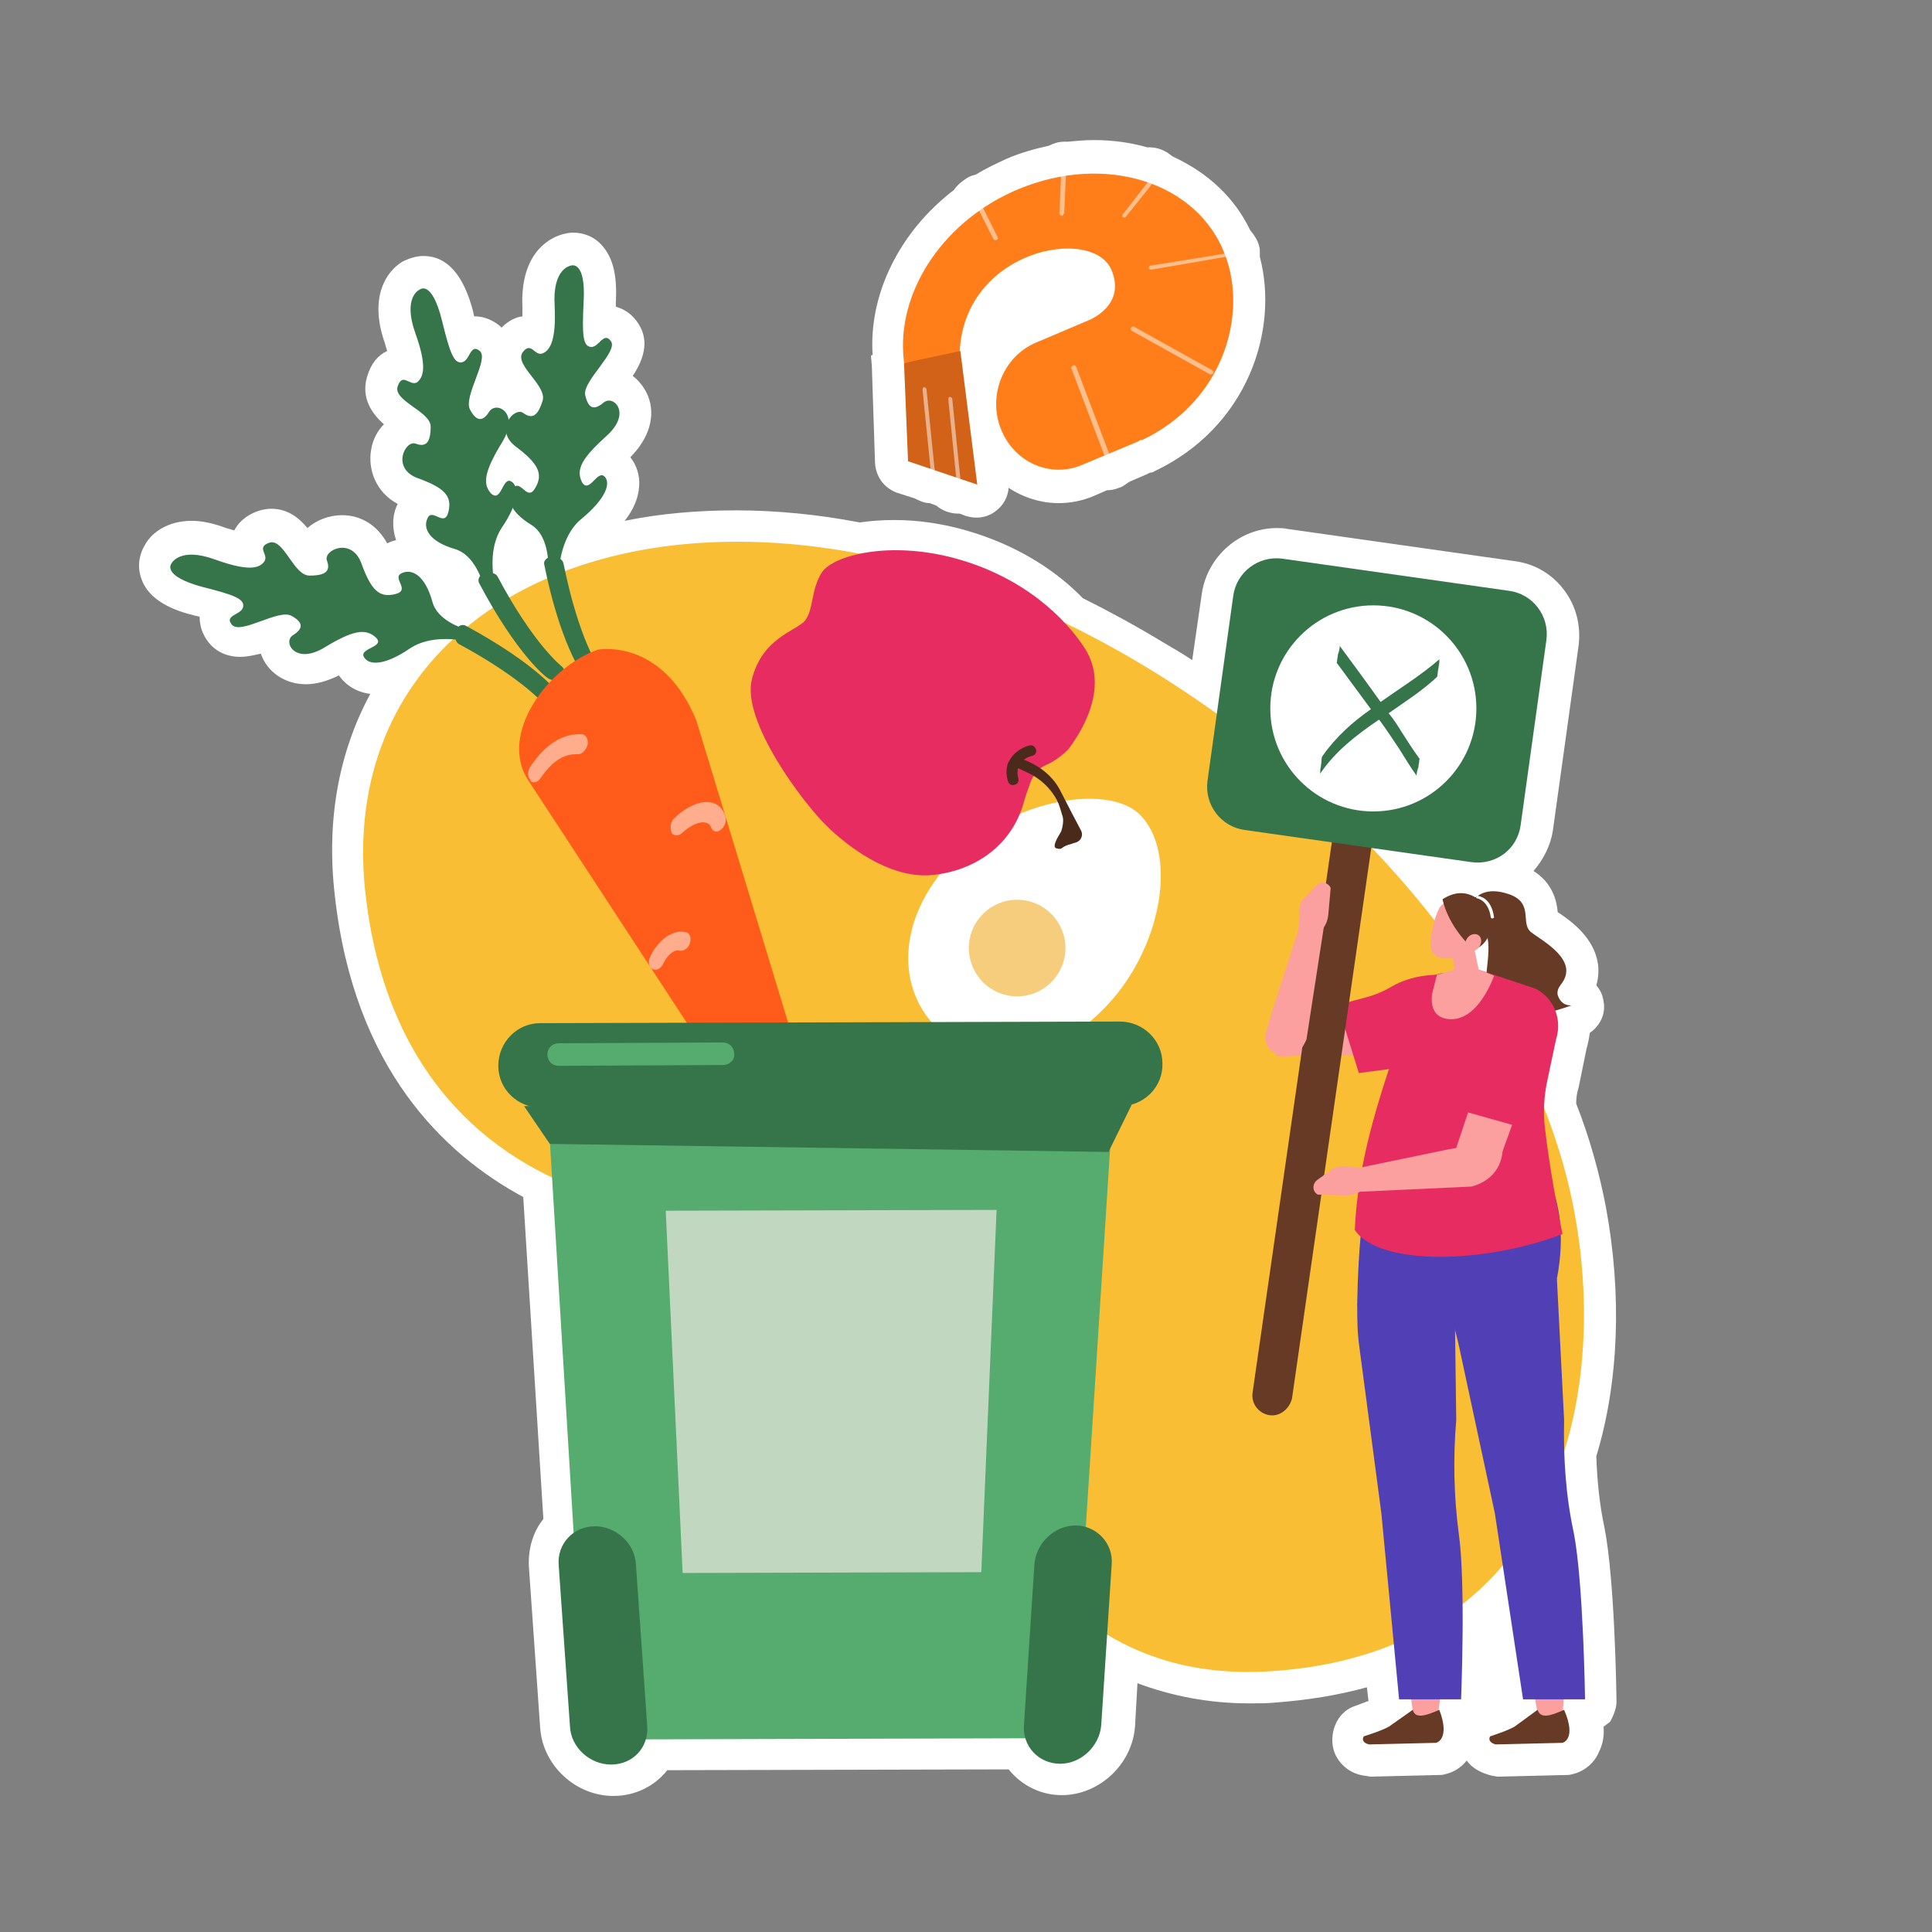 <?xml version="1.0" encoding="utf-8"?>
<!-- Generator: $$$/GeneralStr/196=Adobe Illustrator 27.6.0, SVG Export Plug-In . SVG Version: 6.00 Build 0)  -->
<svg version="1.1" id="圖層_1" xmlns="http://www.w3.org/2000/svg" xmlns:xlink="http://www.w3.org/1999/xlink" x="0px" y="0px"
	 viewBox="0 0 240 240" style="enable-background:new 0 0 240 240;" xml:space="preserve">
<rect x="0" y="0" width="240" height="240" fill="#808080" stroke="none"/>
<style type="text/css">
	.st0{fill:#FFFFFF;}
	.st1{fill:#F9BE33;}
	.st2{fill:#F5CD7D;}
	.st3{fill:#36754A;}
	.st4{fill:#FF5B1A;}
	.st5{fill:#FFAD8D;}
	.st6{fill:#E62C61;}
	.st7{fill:#4A2A1A;}
	.st8{fill:#56AB6E;}
	.st9{opacity:0.7;}
	.st10{fill:#F0EAE2;}
	.st11{fill-rule:evenodd;clip-rule:evenodd;fill:#56AB6E;}
	.st12{fill:#FF7E19;}
	.st13{fill:#D16218;}
	.st14{opacity:0.5;}
	.st15{fill-rule:evenodd;clip-rule:evenodd;fill:#FB9F9F;}
	.st16{fill-rule:evenodd;clip-rule:evenodd;fill:#663A24;}
	.st17{fill-rule:evenodd;clip-rule:evenodd;fill:#5140B5;}
	.st18{fill-rule:evenodd;clip-rule:evenodd;fill:#E62C61;}
	.st19{fill:#FB9F9F;}
	.st20{fill-rule:evenodd;clip-rule:evenodd;fill:#36754A;}
	.st21{fill-rule:evenodd;clip-rule:evenodd;fill:#FFFFFF;}
</style>
<g>
	<g>
		<path class="st0" d="M108.2,44.3l0.1,1.1l0.4,12.1c0.1,1.7,1.1,3.1,2.7,3.7l2.2,0.7c0.6,0.3,1.2,0.6,1.9,0.6l0.8,0.3
			c0.7,0.6,1.7,1,2.7,1c0.1,0,0.1,0,0.2,0l0.8,0.3c0.4,0.1,0.8,0.2,1.3,0.2c0.9,0,1.8-0.3,2.5-0.9c0.9-0.7,1.4-1.7,1.5-2.8
			c1.8,1.2,4,1.9,6.2,1.9c1.5,0,3-0.3,4.4-0.9l1.6-0.7c0.5,0,1-0.1,1.5-0.3c0.1,0,0.2-0.1,0.3-0.1v0c0.4-0.2,0.7-0.5,1.1-0.7
			l2.1-0.9c0.2-0.1,0.3-0.2,0.5-0.2c0.2,0,0.3-0.1,0.5-0.2C155,53,158.9,41,156.5,31.9c0-0.3,0-0.6,0-0.9c-0.1-0.9-0.6-1.7-1.2-2.4
			c-1.9-4-5.2-7.1-9.5-9.1c-0.1,0-0.1-0.1-0.2-0.1c-0.8-0.7-1.8-1.1-2.8-1.1c-0.1,0-0.2,0-0.3,0c-2.1-0.6-4.3-0.9-6.6-0.9
			c-1.1,0-2.2,0.1-3.2,0.2c-0.1,0-0.2,0-0.3,0c-0.1,0-0.2,0-0.2,0c-0.7,0-1.3,0.2-1.9,0.5c-1.8,0.4-3.6,0.9-5.2,1.6
			c-1.3,0.6-2.6,1.2-3.9,2c-0.4,0.1-0.8,0.2-1.2,0.5c-0.6,0.4-1.1,0.8-1.5,1.4c-6.8,5.2-10.6,13-10.1,20.5
			C108.2,44.1,108.2,44.2,108.2,44.3z"/>
		<path class="st0" d="M200.8,211.1c0-0.6-0.2-14.9-1.5-21.4c-0.6-2.8-0.9-5.8-1-8.8c2.8-9.2,3.2-20.1,1.2-30.9
			c-0.8-4.2-2-8.6-3.7-12.9c0-0.7,0.1-1.4,0.3-2l1-4.9c0.2-0.6,0.3-1.3,0.4-1.9c1.3-0.9,2-2.4,1.7-3.9c-0.1-0.8-0.4-1.4-0.9-2
			c0.3-1,0.3-2,0.2-2.7c-0.5-3.2-3.2-5.2-5-6.4c-0.1-1.3-0.6-3.6-3-5.1c1.2-1.4,2.1-3.1,2.4-5l3.2-23c0.3-2.5-0.3-4.9-1.8-6.9
			c-1.5-2-3.7-3.3-6.2-3.6l-28.2-4c-0.4-0.1-0.9-0.1-1.3-0.1c-4.6,0-8.6,3.5-9.3,8.1l-1.2,8.3c-1.2-0.8-2.4-1.5-3.6-2.2
			c-3.3-2-6.6-3.8-10-5.5c-2.8-2.9-7.6-6.5-14.8-8.5c-2.9-0.8-5.8-1.2-8.6-1.2c-1.5,0-2.9,0.1-4.3,0.3c-5.2-1-10.4-1.5-15.4-1.5
			c-4.8,0-9.4,0.4-13.8,1.3c1.1-1.4,1.7-2.8,1.8-4.3c0.1-1.3-0.3-2.6-1.1-3.6c2.3-2.3,3.2-5.1,2.2-7.6c-0.4-1-1.1-1.9-1.9-2.5
			c1.2-1.8,2.2-4.2,0.7-6.5c-0.7-1.1-1.7-1.8-2.8-2.1c0-0.2,0-0.3,0-0.5c0.2-3.5-0.4-5.7-1.8-7.2c-0.9-1-2.2-1.5-3.5-1.5
			c0,0,0,0,0,0c-0.5,0-0.9,0.1-1.3,0.2c-2.2,0.6-5.3,2.9-5,9.1c0,0.4,0,0.8,0,1.1c-0.8,0.1-1.7,0.5-2.6,1.4
			c-0.1-0.1-0.1-0.1-0.2-0.2c-1.2-1-2.4-1.2-3.1-1.2c0,0,0,0,0,0c0,0-0.1,0-0.1,0c0-0.1-0.1-0.3-0.1-0.5c-1.2-4.7-3.3-7-6.2-7
			c-0.9,0-1.8,0.3-2.6,0.7c-2,1.2-4.2,4.4-2.2,10.1c0.1,0.4,0.2,0.7,0.3,1c-1.1,0.5-2,1.5-2.5,3.2c-0.8,2.7,0.7,4.7,2.1,5.9
			c-0.8,0.8-1.4,1.9-1.6,3.2c-0.4,2.3,0.5,5.2,3.3,6.7c0,0,0,0,0,0c-0.7,1.4-0.7,3-0.2,4.5c-0.4,0.1-0.7,0.2-1.1,0.4c0,0,0,0,0,0
			c-1.2-2.2-3.2-3.5-5.6-3.5c-1.6,0-3.2,0.6-4.3,1.6c-1-1.2-2.4-2.4-4.5-2.4c-0.5,0-1,0.1-1.4,0.2c-1.9,0.6-2.8,1.7-3.2,2.5
			c-0.3-0.1-0.6-0.2-1-0.3c-1.6-0.6-3-0.9-4.3-0.9c-3,0-5,1.5-5.8,3c-0.6,1-1,2.4-0.5,4c0.9,3,4.3,4.2,6.8,4.8
			c0.2,0,0.3,0.1,0.5,0.1c0,0.9,0.2,2.1,1.2,3.3c0.9,1.1,2.3,1.7,3.8,1.7c0.9,0,1.7-0.2,2.6-0.4c0.8,2.3,3,3.8,5.6,3.8
			c1.3,0,2.7-0.4,4.1-1.1c0.9,1.3,2.3,2.1,3.9,2.3c-3.9,7.2-5.5,15.7-4.4,25.1c2.4,21.5,13.6,32.1,23.4,37.4l2.5,40
			c-1.3,1.6-1.9,3.7-1.8,5.9l1.4,20c0.3,4.7,4.4,8.5,9.1,8.5c2.7,0,5.1-1.2,6.7-3.2l42.4-0.1c1.6,2,4,3.2,6.6,3.2
			c4.7,0,8.8-3.9,9.1-8.6l0.3-5.3c4.3,1.6,8.9,2.5,13.9,2.5c1.1,0,2.2,0,3.2-0.1c4-0.3,7.8-0.9,11.4-1.9l0.2,1.7
			c-0.5,0.2-1.1,0.4-1.6,0.6c-1,0.3-1.8,1-2.3,1.9c-0.7,1.3-0.8,2.9-0.2,4.2c0.7,1.4,2,2.4,3.7,2.6c0.2,0,0.4,0.1,0.7,0.1
			c0,0,0.1,0,0.1,0l8.3-0.2c0.3,0,0.5,0,0.8-0.1c1-0.2,2-0.8,2.7-1.7c0.7,1,1.9,1.6,3.2,1.9c0.2,0,0.4,0.1,0.7,0.1c0,0,0.1,0,0.1,0
			l8.3-0.2c0.3,0,0.5,0,0.8-0.1c1.4-0.3,2.7-1.3,3.3-2.7c0.5-1,0.7-2,0.6-3.2c0.3-0.2,0.5-0.4,0.8-0.6
			C200.4,213.2,200.9,212.1,200.8,211.1z"/>
	</g>
	<g>
		<g>
			<g>
				<path class="st1" d="M195.6,150.7c4.5,24.4-3.2,54.6-37.6,56.9c-22.9,1.5-32.3-14.5-43-30.3c-9.1-13.4-23.4-23.8-39.4-28.4
					c-11-3.1-27.3-12.1-30.2-37.9c-4.6-41.2,46.2-59,97.2-28C169,99.1,190.8,124.5,195.6,150.7z"/>
			</g>
			<g>
				<g>
					<g>
						<g>
							<path class="st0" d="M137.7,124.7c-6.8,7.4-15.7,8.3-21,3.3c-5.4-5-5.4-13.7,1.5-21.1c6.8-7.4,19.1-9.7,23.3-5.8
								C146.3,105.7,144.5,117.3,137.7,124.7z"/>
						</g>
					</g>
				</g>
				<g>
					<ellipse transform="matrix(0.109 -0.994 0.994 0.109 -4.518 230.573)" class="st2" cx="126.4" cy="117.8" rx="6" ry="6"/>
				</g>
			</g>
			<g>
				<g>
					<g>
						<path class="st3" d="M70.2,83.4c0.1,0.3-0.1,0.6-0.4,0.8c-0.5,0.4-1.3,0.4-1.8,0c-0.2-0.1-3.8-2.9-8.5-11.8
							c-0.2-0.5,0.1-1,0.7-1.2c0.6-0.2,1.4,0,1.6,0.4c4.5,8.5,8,11.2,8,11.2C70,83,70.1,83.2,70.2,83.4z"/>
					</g>
				</g>
				<g>
					<path class="st3" d="M62.4,54.9c2.2-3.6-0.7-5.1-1.6-3.8c-0.8,1.3-1.6,1.3-2.4-0.2c-0.9-1.6,2.4-6.3,1.2-7.3
						c-1.2-1-1.2,1.2-2.2,1.4c-1,0.2-1.5-1.1-2.5-5.2c-1.3-5.2-2.8-3.8-2.8-3.8s-2.1,0.9-0.5,5.4c1.4,3.9,1.1,5.4,0.2,6.1
						C50.9,48,50,46.2,49.4,48c-0.6,1.8,4.1,3.1,4.1,5c0,2-0.6,2.6-1.9,2.1c-1.3-0.4-3,3.1,0.3,4.3c3.3,1.2,4.3,2.2,3.8,4.2
						c-0.5,2-2-0.6-2.6,0.8c-0.6,1.3,0.3,2.9,3.4,3.8c2.4,0.7,3.4,3.8,3.8,5.2c0.1,0.4,0.5,0.6,0.8,0.5h0l0,0c0.3-0.2,0.5-0.6,0.4-1
						c-0.3-1.5-0.8-4.8,0.8-7.3c2.2-3.2,2.2-5.2,1.2-5.8c-1.1-0.6-1.2,2.7-2.5,1.5C59.9,60.1,60.2,58.5,62.4,54.9z"/>
				</g>
				<g>
					<g>
						<path class="st3" d="M68.6,88.5c0.3,0.1,0.6-0.1,0.8-0.4c0.4-0.5,0.4-1.3,0.1-1.8c-0.1-0.2-2.8-3.8-11.7-8.6
							c-0.5-0.2-1,0.1-1.2,0.7c-0.2,0.6,0,1.4,0.4,1.6c8.5,4.6,11.1,8,11.1,8.1C68.3,88.4,68.5,88.5,68.6,88.5z"/>
					</g>
				</g>
				<g>
					<path class="st3" d="M40.2,80.5c-3.6,2.1-5.1-0.8-3.8-1.6c1.3-0.8,1.3-1.6-0.2-2.4c-1.6-0.9-6.3,2.4-7.4,1.1
						c-1-1.2,1.2-1.2,1.4-2.2c0.2-1-1.1-1.5-5.1-2.5C20,71.5,21.3,70,21.3,70s1-2.1,5.4-0.5c3.9,1.4,5.4,1.2,6.1,0.3
						c0.7-0.9-1.1-1.8,0.7-2.4c1.8-0.5,3,4.2,5,4.1c2,0,2.6-0.6,2.1-1.9c-0.4-1.3,3.1-2.9,4.3,0.4s2.2,4.3,4.2,3.8
						c2-0.5-0.5-2,0.8-2.6c1.3-0.6,2.9,0.3,3.8,3.5c0.6,2.4,3.7,3.4,5.2,3.8c0.4,0.1,0.6,0.5,0.5,0.8l0,0l0,0
						c-0.2,0.3-0.6,0.5-1.1,0.4c-1.5-0.3-4.8-0.8-7.3,0.8c-3.2,2.2-5.2,2.2-5.8,1.1c-0.6-1.1,2.7-1.2,1.5-2.4
						C45.4,78,43.8,78.3,40.2,80.5z"/>
				</g>
				<g>
					<g>
						<path class="st3" d="M74.7,83.6c0,0.3-0.2,0.6-0.6,0.7c-0.6,0.2-1.4,0-1.7-0.5c-0.1-0.2-2.8-3.8-4.8-13.7
							c-0.1-0.5,0.4-0.9,1-1c0.7,0,1.3,0.4,1.4,0.9c1.9,9.4,4.4,13,4.5,13C74.7,83.2,74.7,83.4,74.7,83.6z"/>
					</g>
				</g>
				<g>
					<path class="st3" d="M75.4,54.1c3.1-2.8,0.8-5.1-0.4-4.1c-1.2,1-1.9,0.8-2.3-0.9c-0.4-1.7,4.1-5.4,3.2-6.7
						c-0.9-1.3-1.5,0.8-2.5,0.7c-1-0.1-1.1-1.5-0.9-5.6c0.3-5.3-1.6-4.5-1.6-4.5s-2.3,0.3-2,5c0.2,4.1-0.5,5.5-1.5,5.9
						s-1.4-1.6-2.5-0.1c-1,1.6,3.1,4.1,2.5,6c-0.6,1.9-1.3,2.3-2.4,1.5c-1.1-0.8-3.7,2.1-0.9,4.2s3.4,3.4,2.4,5.1
						c-1,1.8-1.8-1.1-2.7,0c-1,1.1-0.6,2.9,2.2,4.6c2.1,1.3,2.2,4.6,2.1,6.1c0,0.4,0.3,0.8,0.6,0.7h0l0,0c0.4,0,0.7-0.4,0.7-0.9
						c0.1-1.5,0.6-4.9,2.9-6.7c3-2.5,3.6-4.4,2.8-5.2c-0.9-0.9-1.9,2.2-2.8,0.7C71.5,58.3,72.3,56.9,75.4,54.1z"/>
				</g>
				<g>
					<path class="st4" d="M100.5,145.4l0.4-0.4c3.4-0.8-0.9-11.3-1.7-13.7L86.5,89.5c-4.2-10.3-12.2-8.8-12.2-8.8
						c-6.2,2.1-12.4,10.5-8.7,16.2l24,36.7C90.9,135.8,96.9,146.2,100.5,145.4z"/>
				</g>
				<g>
					<g>
						<g>
							<g>
								<path class="st5" d="M83.7,103.7c0.3,0.1,0.7,0.1,1-0.2c1.1-1,2.2-1.5,3-1.3c0.3,0.1,0.5,0.2,0.6,0.5
									c0.2,0.6,0.7,0.8,1.2,0.4c0.5-0.3,0.8-1.1,0.6-1.7c-0.3-0.9-0.8-1.5-1.7-1.7c-1.3-0.3-3,0.4-4.6,1.9
									c-0.5,0.4-0.6,1.2-0.4,1.7C83.4,103.5,83.5,103.6,83.7,103.7z"/>
							</g>
						</g>
						<g>
							<g>
								<path class="st5" d="M81.1,120.4c0.5,0.2,1-0.1,1.3-0.7c0.5-1.1,1.4-1.8,2-1.6c0.5,0.1,1.1-0.3,1.3-0.9
									c0.2-0.7,0-1.3-0.5-1.4c-1.5-0.4-3.5,0.9-4.5,3.2C80.5,119.5,80.6,120.2,81.1,120.4z"/>
							</g>
						</g>
						<g>
							<g>
								<path class="st5" d="M95.9,132.8c0.2,0.1,0.5,0.1,0.8-0.1c0.9-0.7,1.1-0.4,1.2-0.3c0.3,0.5,0.9,0.4,1.3-0.1
									c0.4-0.5,0.5-1.3,0.2-1.7c-0.4-0.6-1.4-1.4-3.4,0c-0.5,0.4-0.8,1.1-0.6,1.7C95.6,132.5,95.7,132.7,95.9,132.8z"/>
							</g>
						</g>
						<g>
							<g>
								<path class="st5" d="M66,97.1c0.4,0.2,0.9,0,1.2-0.5c1.4-2,2.8-3,4.6-2.9c0.5,0,1-0.5,1.2-1.2c0.1-0.7-0.2-1.2-0.7-1.3
									c-2.4-0.1-4.5,1.2-6.4,4c-0.4,0.6-0.4,1.3,0,1.7C65.9,97,65.9,97,66,97.1z"/>
							</g>
						</g>
					</g>
				</g>
			</g>
			<g>
				<g>
					<g>
						<path class="st6" d="M127.8,97.8c0.4-1.3,0.9-2.2,2.2-2.8c1-0.4,2.1-1.3,2.7-1.9c1.2-1.6,5.3-7.4,2.1-12.5
							c-2.5-3.9-7.7-8.9-16-11.2c-8.3-2.3-15.3-0.4-16.7,1.7c-1.4,2.2-1,4.6-2.1,6c-1.1,1.3-5.3,2.1-6.6,7.3
							c-1.3,5.2,6.4,15.4,9.3,18.2c0.9,0.9,6.9,6.7,13.1,6.1c5.2-0.5,9.9-3.6,11.4-9.1C127.4,98.9,127.6,98.3,127.8,97.8z"/>
					</g>
					<g>
						<g>
							<path class="st7" d="M125.5,94.3C125.5,94.2,125.5,94.2,125.5,94.3c0.8-1.3,2.3-1.7,2.4-1.7c0.4-0.1,0.7,0.2,0.8,0.5
								c0.1,0.4-0.1,0.7-0.5,0.8c0,0-1,0.2-1.5,1c-0.3,0.5-0.4,1.1-0.2,1.8c0.1,0.4-0.1,0.7-0.5,0.8c-0.4,0.1-0.7-0.1-0.8-0.5
								C124.9,96,125,95,125.5,94.3z"/>
						</g>
					</g>
					<g>
						<path class="st7" d="M126.4,94.3c0,0,0.3-0.1,0.6,0c1.9,0.7,3.6,1.9,4.6,3.7l1.6,3.1l1,1.9c0.4,0.6,0.2,1.3-0.4,1.6
							c-0.2,0.1-0.4,0.1-0.6,0.2c-1.6,0.4-1.1,0.8-1.9,0.6c-0.8-0.1,0.3-1.7,0.4-1.9c0.2-0.2,0.5-1.5,0.3-2.1
							c-0.1-0.2-0.3-1.2-0.7-2c-0.8-1.5-2.1-2.7-3.6-3.4l-1.7-0.8L126.4,94.3z"/>
					</g>
				</g>
			</g>
			<g>
				<g>
					<g>
						<path class="st8" d="M129.1,195.9c0.2-2.7,2.3-4.9,4.7-5c0.4,0,0.7,0.1,1,0.1l3.9-60.7l-71,1.5l3.6,59.3c0.1,0,0.2,0,0.4,0
							c2.4,0,4.5,2.2,4.7,4.9l1.2,19.5c0.3,0,0.6,0.1,0.9,0.1l34.6-0.1c0,0,0,0,0,0l14.6,0c0.1,0,0.2,0,0.3,0L129.1,195.9z"/>
					</g>
					<g>
						<polygon class="st3" points="137.7,143.1 140.6,137.2 65.1,137.4 68.3,142.1 						"/>
					</g>
					<g>
						<path class="st3" d="M139.2,137.4l-72,0.2c-2.9,0-5.3-2.3-5.3-5.2l0,0c0-2.9,2.3-5.3,5.2-5.3l72-0.2c2.9,0,5.3,2.3,5.3,5.2
							l0,0C144.5,135,142.1,137.4,139.2,137.4z"/>
					</g>
					<g class="st9">
						<polygon class="st10" points="121.9,195.3 84.8,195.4 82.7,150.4 123.8,150.3 						"/>
					</g>
					<g>
						<path class="st11" d="M89.8,132.3l-20.4,0.1c-0.8,0-1.4-0.6-1.4-1.4l0,0c0-0.8,0.6-1.4,1.4-1.4l20.4-0.1
							c0.8,0,1.4,0.6,1.4,1.4l0,0C91.3,131.7,90.6,132.3,89.8,132.3z"/>
					</g>
					<g>
						
							<rect x="77.2" y="207.9" transform="matrix(1 -2.865473e-03 2.865473e-03 1 -0.607 0.299)" class="st8" width="54.1" height="8.1"/>
					</g>
					<g>
						<path class="st3" d="M75.9,219.2L75.9,219.2c-2.6,0-5-2.1-5.1-4.8l-1.4-20c-0.2-2.6,1.8-4.8,4.5-4.8l0,0c2.6,0,5,2.1,5.1,4.8
							l1.4,20C80.6,217.1,78.6,219.2,75.9,219.2z"/>
					</g>
					<g>
						<path class="st3" d="M131.7,219.1L131.7,219.1c2.6,0,4.9-2.2,5.1-4.8l1.3-20c0.2-2.6-1.9-4.8-4.5-4.8l0,0
							c-2.6,0-4.9,2.2-5.1,4.8l-1.3,20C127,216.9,129,219.1,131.7,219.1z"/>
					</g>
				</g>
			</g>
			<g>
				<g>
					<path class="st12" d="M152.2,31.7c-3.4-9.1-14.9-12.7-25.7-8.2c-9.1,3.8-14.8,12.3-14.3,20.4l0.1,1.2l6.9-0.9
						c0.2-13.2,16.6-16.3,18.9-10.6c1.7,4.2-2.4,6-2.9,6.2l-6.6,2.8c-3.9,1.7-5.9,6.4-4.3,10.6l0,0c1.6,4.2,6.1,6.2,10,4.6L141,55
						c0.3-0.1,0.6-0.3,0.8-0.4l0,0.1C152,49.9,155,39.1,152.2,31.7z"/>
				</g>
				<g>
					<polygon class="st13" points="119.3,43.6 112.3,45.1 112.8,57.3 121.4,60.2 					"/>
				</g>
				<g class="st14">
					<g>
						<path class="st0" d="M119.2,59.7C119.2,59.7,119.1,59.7,119.2,59.7c-0.2,0-0.4-0.1-0.4-0.2l-1-9.9c0-0.2,0.1-0.3,0.2-0.3
							c0.1,0,0.3,0.1,0.3,0.3l1,9.9C119.4,59.5,119.3,59.6,119.2,59.7z"/>
					</g>
				</g>
				<g class="st14">
					<g>
						<path class="st0" d="M116,58.5C116,58.5,116,58.5,116,58.5c-0.2,0-0.4-0.1-0.4-0.2l-1-9.9c0-0.2,0.1-0.3,0.2-0.3
							c0.1,0,0.3,0.1,0.3,0.3l1,9.9C116.2,58.3,116.1,58.4,116,58.5z"/>
					</g>
				</g>
				<g class="st14">
					<g>
						<path class="st0" d="M152.3,31.9C152.3,31.9,152.3,31.9,152.3,31.9l-9.3,1.6c-0.1,0-0.3-0.1-0.3-0.2c0-0.2,0.1-0.3,0.2-0.3
							l9.3-1.5c0.1,0,0.3,0.1,0.3,0.2C152.5,31.7,152.4,31.9,152.3,31.9z"/>
					</g>
				</g>
				<g class="st14">
					<g>
						<path class="st0" d="M137.6,56.8C137.6,56.8,137.6,56.8,137.6,56.8c-0.2,0.1-0.3,0-0.4-0.2l-4.1-10.8c-0.1-0.1,0-0.3,0.2-0.4
							c0.1-0.1,0.3,0,0.4,0.2l4.1,10.8C137.8,56.5,137.7,56.7,137.6,56.8z"/>
					</g>
				</g>
				<g class="st14">
					<g>
						<path class="st0" d="M150.5,46.5c-0.1,0-0.2,0-0.2,0l-9.7-5.4c-0.1-0.1-0.2-0.2-0.1-0.4c0.1-0.1,0.2-0.2,0.4-0.1l9.7,5.4
							c0.1,0.1,0.2,0.2,0.1,0.4C150.6,46.5,150.5,46.5,150.5,46.5z"/>
					</g>
				</g>
				<g class="st14">
					<g>
						<path class="st0" d="M139.8,27c-0.1,0-0.2,0-0.3,0c-0.1-0.1-0.1-0.3,0-0.4l3.1-4c0.1-0.1,0.3-0.1,0.4,0c0.1,0.1,0.1,0.3,0,0.4
							L139.8,27C139.9,26.9,139.8,26.9,139.8,27z"/>
					</g>
				</g>
				<g class="st14">
					<g>
						<path class="st0" d="M132,26.8c0,0-0.1,0-0.1,0c-0.1,0-0.3-0.1-0.3-0.3l0.2-4.5c0-0.2,0.1-0.3,0.3-0.3c0.1,0,0.3,0.1,0.3,0.3
							l-0.2,4.5C132.1,26.6,132.1,26.7,132,26.8z"/>
					</g>
				</g>
				<g class="st14">
					<g>
						<path class="st0" d="M123.8,29.8c-0.1,0.1-0.3,0-0.4-0.1l-1.8-3.6c-0.1-0.1,0-0.3,0.1-0.4c0.1-0.1,0.3,0,0.4,0.1l1.8,3.6
							C124,29.6,124,29.7,123.8,29.8C123.9,29.8,123.9,29.8,123.8,29.8z"/>
					</g>
				</g>
			</g>
		</g>
		<g>
			<polygon class="st15" points="158.5,131.2 173.1,131 173.4,123.9 160.6,125.8 			"/>
			<path class="st15" d="M174.8,207.3l0.8,6l3-0.2c0,0,0.4-2.4,0.7-5.9H174.8z"/>
			<path class="st16" d="M175.5,212.4l-2.7,1.9c-0.5,0.5-3.4,1.4-3.4,1.4l0,0c-0.3,0.6,0.2,0.9,0.7,1l8.3-0.2c0,0,1.8-0.4,0.4-4.1
				C177.2,213.1,175.8,213.6,175.5,212.4z"/>
			<path class="st15" d="M190,207.3l1.1,6l3-0.2c0,0,0.2-2.4,0.4-5.9H190z"/>
			<path class="st16" d="M191,212.4l-2.6,1.9c-0.5,0.5-3.3,1.4-3.3,1.4l0,0c-0.3,0.6,0.3,0.9,0.7,1l8.3-0.2c0,0,1.8-0.4,0.2-4.1
				C192.7,213.1,191.4,213.6,191,212.4z"/>
			<path class="st16" d="M193.5,123.6c-0.1-0.5,0.1-0.9,0.4-1.3c2.4-3-2.3-5.4-3.7-6.5c-1.4-1.1,0.4-3.6-2.7-4.7
				c-3.1-1.1-4.1,0.5-4.3,0.4c-0.2-0.1,0.3,3,0.3,3s1.5,0.5,1.4,3.6c-0.1,3.1-1,4.7,0.8,7.2c1.8,2.5,9.5-0.4,9.5-0.4
				C194.1,124.9,193.7,124.2,193.5,123.6z"/>
			<path class="st15" d="M180.3,117.5c0,0,0.3,2.6,0.6,4.8c0.1,0.6,0.4,1.1,0.8,1.3c0.4,0.2,0.9,0.1,1.3-0.2
				c0.1-0.1,0.2-0.2,0.3-0.3c0.5-0.5,0.7-1.3,0.5-2.1c-0.4-2-1.2-5.6-1.2-5.6L180.3,117.5L180.3,117.5z"/>
			<path class="st15" d="M183.8,114.7c0.2-0.7-0.2-1.5-0.9-1.8c-0.8-0.3-1.7-0.6-2.5-0.8c-0.7-0.2-1.4,0.2-1.7,0.9
				c-0.4,0.8-0.9,2.6-1,4c-0.1,0.8,0.2,1.6,1,1.9c0.8,0.3,3.3,0.3,4-1C183.1,116.8,183.4,115.8,183.8,114.7L183.8,114.7z"/>
			<path class="st16" d="M183.5,117.8c0.8-0.4,1.4-1.2,1.6-2.1c0.2-0.9,0.4-2-0.2-2.7c-1.3-1.7-3.2-2.9-5.7-1.3c0,0,0.5,3.2,3.9,6.3
				L183.5,117.8z"/>
			<path class="st15" d="M183.7,117.7c-0.4,0.5-1,0.6-1.4,0.3c-0.4-0.3-0.4-1,0-1.5c0.4-0.5,1-0.6,1.4-0.3
				C184.1,116.5,184.1,117.2,183.7,117.7z"/>
			<g>
				<path class="st0" d="M185.4,114.1c-0.1,0-0.2-0.1-0.2-0.1c-0.3-2.2-1.7-2.4-1.7-2.4c-0.1,0-0.2-0.1-0.1-0.2
					c0-0.1,0.1-0.2,0.2-0.1c0.1,0,1.7,0.2,2,2.7C185.5,114,185.5,114.1,185.4,114.1C185.4,114.1,185.4,114.1,185.4,114.1z"/>
			</g>
			<path class="st17" d="M189.8,142.7l-18.1,1.4c-3,1.1-3.1,18-3.1,18l11.8,0.5c5.5-0.1,11.9,4.3,13.2-4.9
				C195.2,147.2,189.8,142.7,189.8,142.7z"/>
			<path class="st18" d="M176.1,121.7l2.9-0.8l4.8-0.4l6.9,2.3c2.3,1.1,3.4,3.8,2.6,6.3l-1.1,5.2c-0.4,1.9-0.5,3.8-0.3,5.7
				c0.6,5.1,1.5,9.8,2.2,13.3c-9.7,3.7-22.7,4-25.8-0.5C168.8,140.5,174.3,129,176.1,121.7z"/>
			<path class="st19" d="M178.5,121.1c0,0-2.2,5.2,1.5,5.5c3.7,0.3,5.6-5.4,5.6-5.4l-2.5-1l-2.2,0.2L178.5,121.1z"/>
			<path class="st18" d="M178.5,121.1c0,0-3-0.1-5.7,1.5c-2.4,1.4-3.7,1.3-6.6,2.3l2.6,8.4l6.8-0.9L178.5,121.1z"/>
			<path class="st17" d="M180.9,176.4l-0.2-15l-12.1,0.6c0,2.1,0,3.5,0.3,5.6l2.7,20.4l2.2,23.1l7.7,0c0,0,0.6-14.5-0.3-20.7
				C180.6,185.8,180.5,181.1,180.9,176.4z"/>
			<path class="st17" d="M194.3,176.4l-0.9-17.6l-13.5,2.1c0.1,2.1,1,4.6,1.4,6.6l4.4,20.5l3.5,23.1l7.7,0c0,0-0.2-14.5-1.4-20.7
				C194.5,185.8,194.2,181.1,194.3,176.4z"/>
			<path class="st15" d="M186.6,141.6c0.4,2.6-0.8,5-3.8,5.8l-15.1,0.7l1-3l11.1-2.3L186.6,141.6z"/>
			<path class="st16" d="M157.7,175.8L157.7,175.8c-1.3-0.2-2.3-1.4-2.1-2.8l12.7-88.2c0.2-1.3,1.4-2.3,2.8-2.1l0,0
				c1.3,0.2,2.3,1.4,2.1,2.8l-12.7,88.2C160.2,175,159,176,157.7,175.8z"/>
			<path class="st19" d="M169.6,145.1l-2.7-0.2c-0.5,0-1.1,0.1-1.5,0.4l-1.8,1.3c-0.6,0.5-0.6,1.4,0.1,1.8l0,0l3.5,0.1
				c0.8,0,1.6-0.3,2.2-0.8l1.1-0.9L169.6,145.1z"/>
			<path class="st15" d="M161.9,129.9c0.1-0.2,0.3-0.5,0.4-0.8l2.3-14.9l-3.1,0.7l-3.5,10.8l-0.7,2.4
				C156.5,130.9,160.4,132.5,161.9,129.9z"/>
			<path class="st19" d="M161.3,115.8l0.1-2.7c0-0.5,0.2-1.1,0.6-1.5l1.5-1.6c0.5-0.6,1.5-0.4,1.8,0.3l0,0l-0.3,3.4
				c-0.1,0.8-0.4,1.5-1.1,2.1l-1,1L161.3,115.8z"/>
			<polygon class="st15" points="190.6,132.1 186.3,144 180.5,143.8 184.9,130.6 			"/>
			<polygon class="st18" points="191.8,130.9 189.5,140.2 181.7,138 184.7,128.4 			"/>
			<path class="st20" d="M182.8,107.1l-28.2-4c-2.9-0.4-5-3.1-4.6-6.1l3.2-23c0.4-2.9,3.1-5,6.1-4.6l28.2,4c2.9,0.4,5,3.1,4.6,6.1
				l-3.2,23C188.5,105.5,185.8,107.5,182.8,107.1z"/>
			<circle class="st21" cx="170.6" cy="88" r="12.8"/>
			<path class="st3" d="M178.5,84.1c0.1-0.1,0.1-0.9,0.2-1.1c0-0.3,0.1-0.5,0.1-0.8c0-0.1,0-0.3,0-0.3c-2.3,2-4.9,3.6-7.3,5.3
				c-1.7-2.4-3.4-4.7-5.1-7c0.1,0.1-0.1,0.9-0.2,1.1c0,0.3-0.1,0.5-0.1,0.8c0,0.1-0.1,0.3,0,0.3c1.4,1.9,2.8,3.8,4.2,5.7
				c-2.3,1.6-4.4,3.5-6,5.8c-0.2,0.2-0.1,0.8-0.2,1.1c0,0.3-0.1,0.5-0.1,0.8c0,0.1,0,0.3,0,0.3c1.9-2.8,4.5-4.8,7.3-6.7
				c0,0,0.1,0.1,0.1,0.1c0.8,1.1,1.6,2.3,2.4,3.5c0.7,1.1,1.4,2.3,2.2,3.4c-0.1-0.1,0.1-0.9,0.2-1.1c0-0.3,0.1-0.5,0.1-0.8
				c0-0.1,0.1-0.3,0-0.3c-0.8-1.1-1.5-2.2-2.2-3.3c-0.5-0.8-1-1.6-1.6-2.3C174.5,87.2,176.7,85.8,178.5,84.1z"/>
		</g>
	</g>
</g>
</svg>
